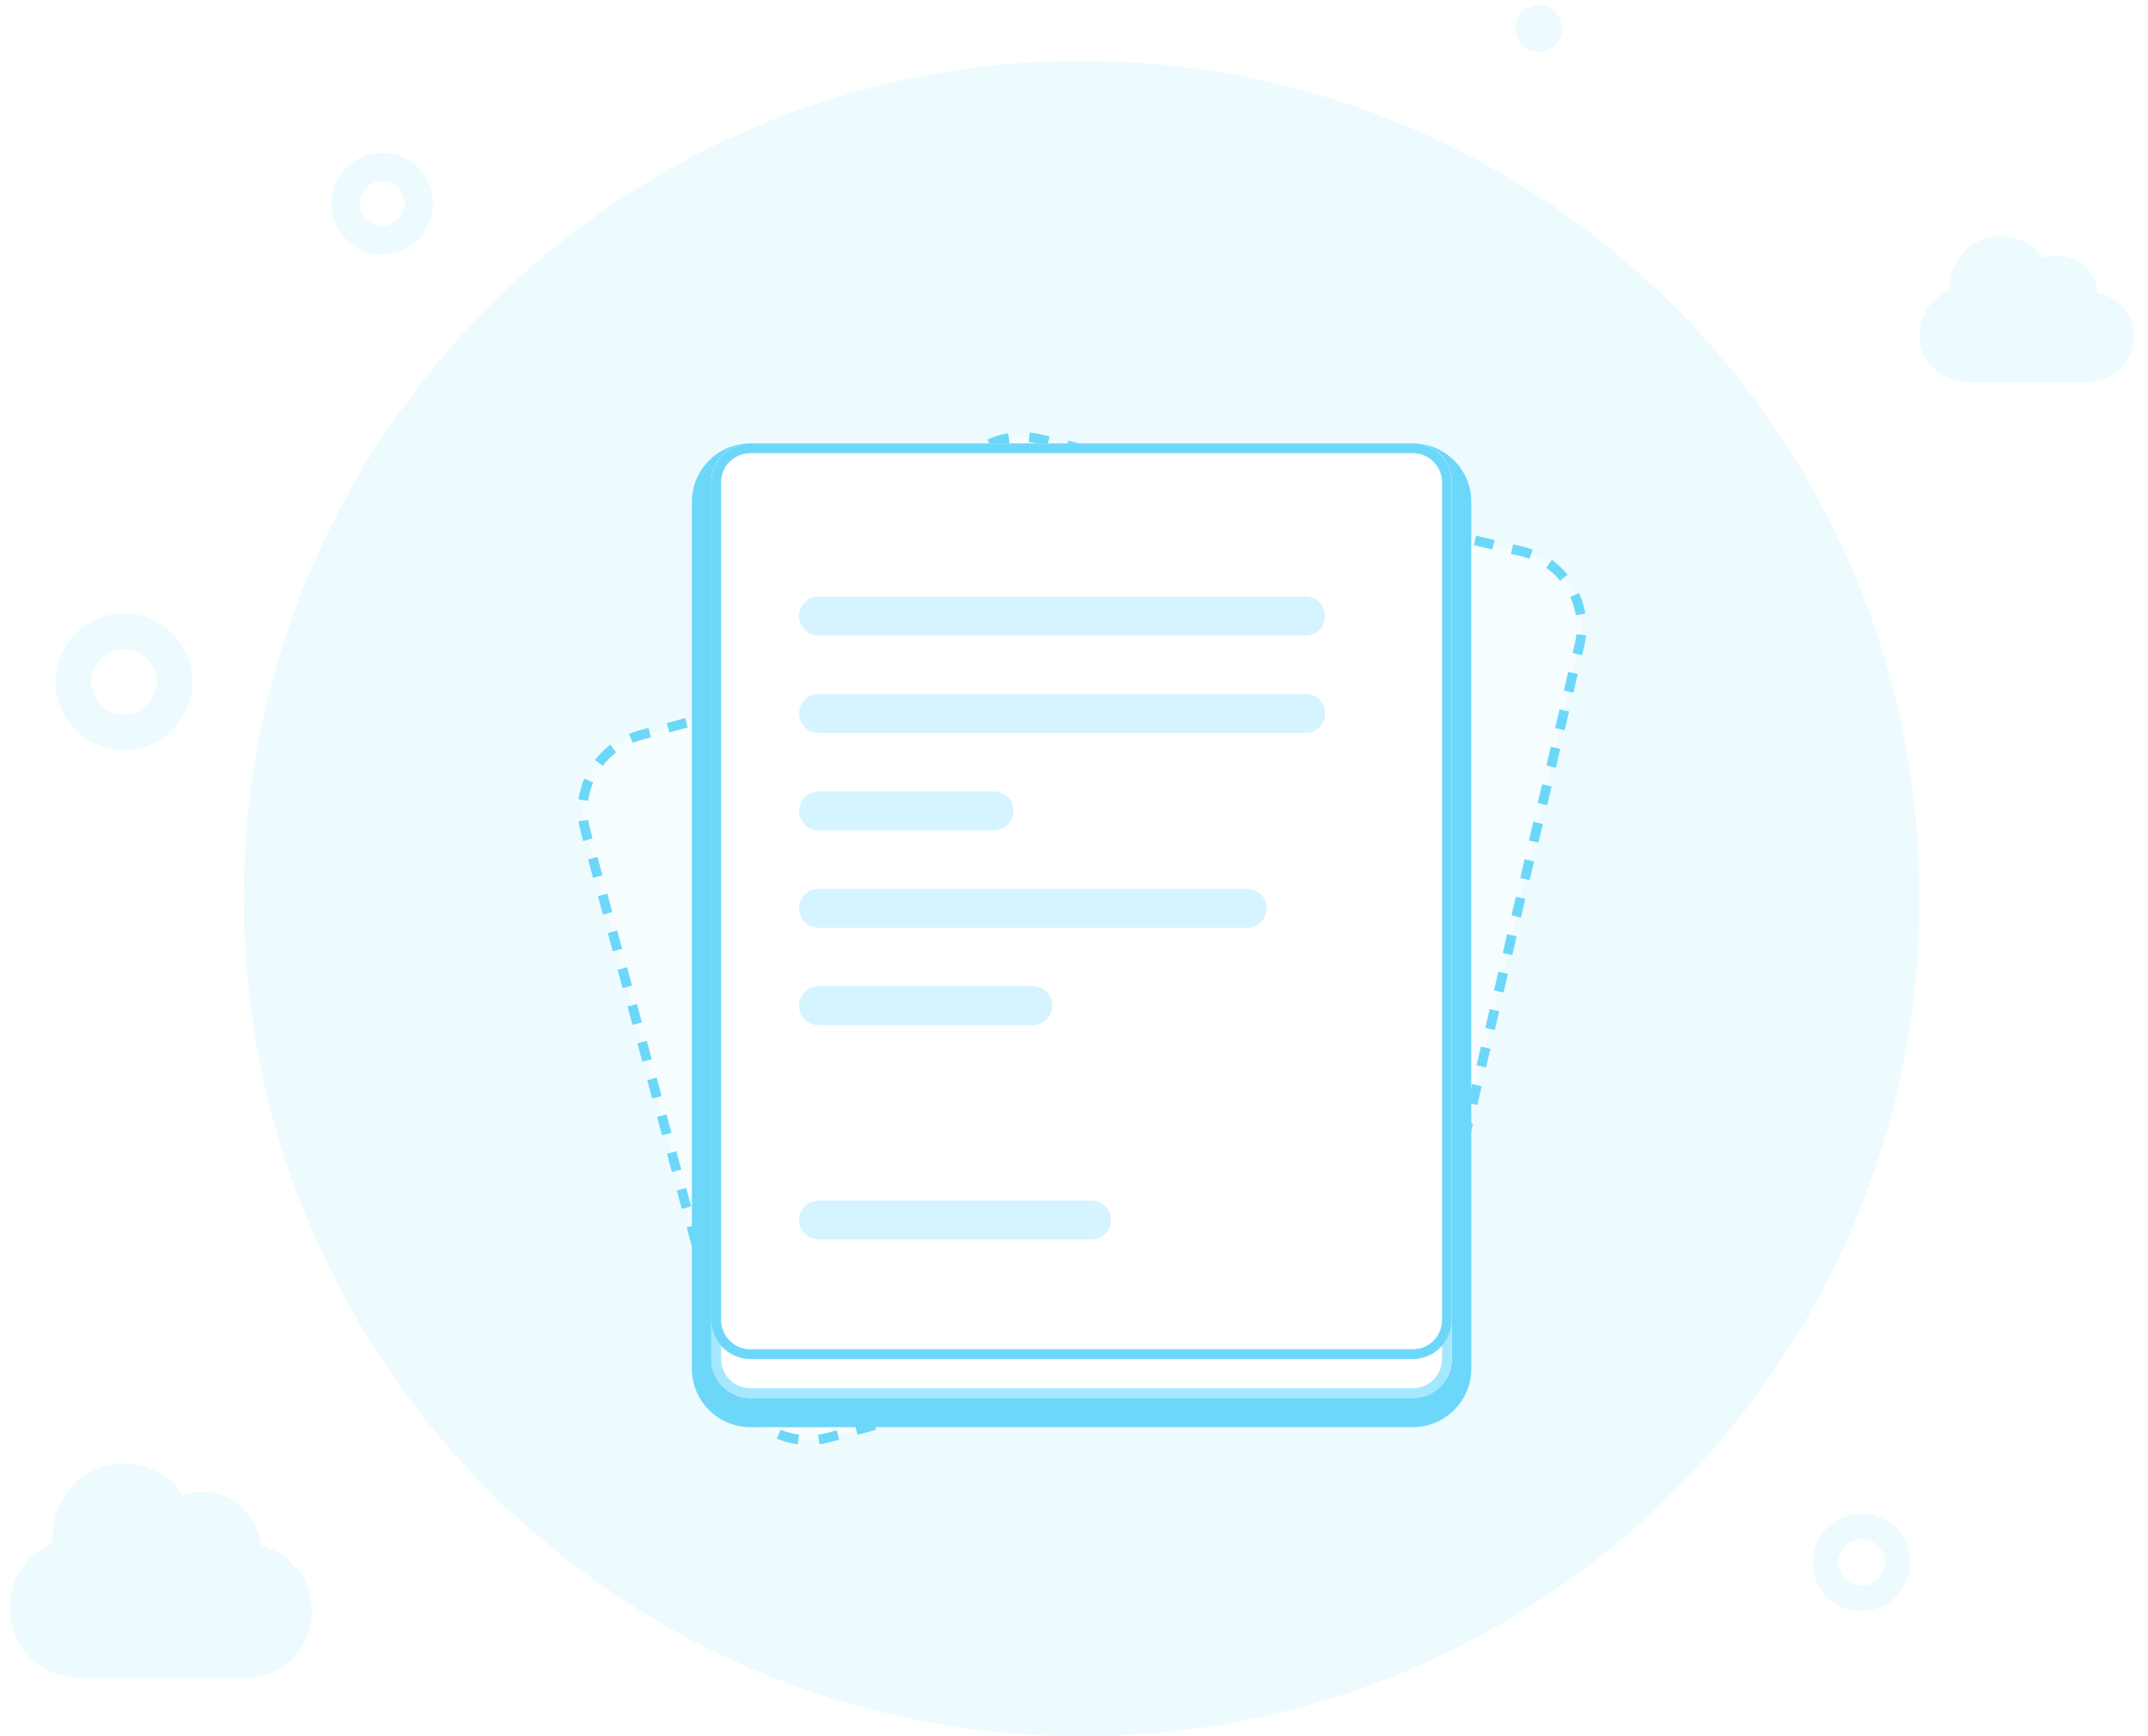 <svg width="141" height="114" viewBox="0 0 141 114" fill="none" xmlns="http://www.w3.org/2000/svg">
<g opacity="0.7">
<path fill-rule="evenodd" clip-rule="evenodd" d="M101.002 3.413C101.852 3.413 102.541 2.724 102.541 1.874C102.541 1.025 101.852 0.336 101.002 0.336C100.153 0.336 99.464 1.025 99.464 1.874C99.464 2.724 100.153 3.413 101.002 3.413ZM25.085 16.703C26.927 16.703 28.42 15.21 28.42 13.368C28.42 11.526 26.927 10.033 25.085 10.033C23.243 10.033 21.75 11.526 21.75 13.368C21.75 15.21 23.243 16.703 25.085 16.703ZM25.085 14.844C25.9 14.844 26.561 14.183 26.561 13.368C26.561 12.553 25.9 11.892 25.085 11.892C24.27 11.892 23.61 12.553 23.61 13.368C23.61 14.183 24.27 14.844 25.085 14.844ZM8.14 49.262C10.621 49.262 12.632 47.251 12.632 44.77C12.632 42.289 10.621 40.278 8.14 40.278C5.659 40.278 3.648 42.289 3.648 44.77C3.648 47.251 5.659 49.262 8.14 49.262ZM8.14 46.918C9.327 46.918 10.288 45.956 10.288 44.77C10.288 43.584 9.327 42.623 8.14 42.623C6.954 42.623 5.993 43.584 5.993 44.77C5.993 45.956 6.954 46.918 8.14 46.918ZM122.189 105.785C123.956 105.785 125.388 104.353 125.388 102.587C125.388 100.821 123.956 99.389 122.189 99.389C120.423 99.389 118.991 100.821 118.991 102.587C118.991 104.353 120.423 105.785 122.189 105.785ZM122.189 104.121C123.036 104.121 123.723 103.434 123.723 102.587C123.723 101.74 123.036 101.054 122.189 101.054C121.342 101.054 120.655 101.74 120.655 102.587C120.655 103.434 121.342 104.121 122.189 104.121ZM71.001 114C101.377 114 126.001 89.376 126.001 59C126.001 28.625 101.377 4 71.001 4C40.626 4 16.001 28.625 16.001 59C16.001 89.376 40.626 114 71.001 114ZM15.975 110.156H5.283C5.191 110.156 5.101 110.152 5.011 110.146C2.594 110.089 0.652 108.058 0.652 105.562C0.653 104.345 1.124 103.178 1.962 102.318C2.391 101.877 2.899 101.535 3.452 101.307C3.442 101.183 3.438 101.058 3.438 100.932C3.438 99.648 3.935 98.417 4.819 97.509C5.703 96.602 6.902 96.093 8.151 96.093C9.752 96.095 11.165 96.918 12.014 98.173C12.418 98.026 12.852 97.947 13.304 97.947C15.302 97.949 16.943 99.514 17.133 101.516C19.047 101.945 20.48 103.698 20.478 105.793C20.476 108.208 18.57 110.164 16.22 110.163C16.138 110.163 16.056 110.161 15.975 110.156ZM129.287 25.1H136.875C136.933 25.103 136.991 25.105 137.049 25.105C138.717 25.106 140.07 23.772 140.071 22.125C140.072 20.697 139.056 19.502 137.697 19.209C137.562 17.845 136.397 16.777 134.98 16.776C134.659 16.776 134.351 16.83 134.064 16.93C133.462 16.074 132.459 15.513 131.323 15.512C130.436 15.511 129.586 15.859 128.959 16.477C128.331 17.096 127.978 17.935 127.978 18.811C127.978 18.897 127.981 18.982 127.988 19.067C127.596 19.222 127.235 19.455 126.931 19.756C126.336 20.342 126.002 21.138 126.001 21.968C126.001 23.67 127.379 25.054 129.094 25.093C129.158 25.098 129.222 25.1 129.287 25.1Z" fill="#E5F9FF"/>
<path d="M62.079 32.645C62.721 29.893 65.471 28.182 68.223 28.823L99.866 36.195C102.618 36.837 104.329 39.587 103.688 42.339L93.942 84.169C93.301 86.921 90.55 88.632 87.798 87.991L56.155 80.618C53.404 79.977 51.692 77.227 52.334 74.475L62.079 32.645Z" fill="white" fill-opacity="0.5"/>
<path fill-rule="evenodd" clip-rule="evenodd" d="M68.149 29.135C67.942 29.086 67.735 29.052 67.529 29.032L67.593 28.395C67.826 28.419 68.06 28.457 68.294 28.512L68.903 28.654L68.758 29.276L68.149 29.135ZM71.192 29.843L69.975 29.56L70.12 28.937L71.337 29.221L71.192 29.843ZM73.626 30.411L72.409 30.127L72.554 29.504L73.771 29.788L73.626 30.411ZM76.06 30.978L74.843 30.694L74.988 30.071L76.205 30.355L76.06 30.978ZM78.494 31.545L77.277 31.261L77.422 30.638L78.639 30.922L78.494 31.545ZM80.928 32.112L79.711 31.828L79.856 31.206L81.073 31.489L80.928 32.112ZM83.362 32.679L82.145 32.395L82.29 31.773L83.507 32.056L83.362 32.679ZM85.796 33.246L84.579 32.963L84.724 32.34L85.941 32.623L85.796 33.246ZM88.23 33.813L87.013 33.53L87.158 32.907L88.375 33.19L88.23 33.813ZM90.664 34.38L89.447 34.097L89.592 33.474L90.809 33.758L90.664 34.38ZM93.098 34.947L91.881 34.664L92.026 34.041L93.243 34.325L93.098 34.947ZM95.532 35.515L94.315 35.231L94.46 34.608L95.677 34.892L95.532 35.515ZM97.966 36.082L96.749 35.798L96.894 35.175L98.112 35.459L97.966 36.082ZM99.792 36.507L99.183 36.365L99.329 35.742L99.937 35.884C100.171 35.939 100.398 36.008 100.618 36.09L100.393 36.689C100.2 36.616 99.999 36.555 99.792 36.507ZM66.278 29.072C65.862 29.141 65.46 29.265 65.081 29.437L64.816 28.855C65.246 28.66 65.702 28.52 66.174 28.442L66.278 29.072ZM102.411 38.135C102.147 37.812 101.84 37.524 101.497 37.278L101.87 36.758C102.259 37.037 102.606 37.364 102.905 37.729L102.411 38.135ZM64.017 30.099C63.695 30.363 63.406 30.669 63.16 31.012L62.641 30.64C62.919 30.251 63.247 29.903 63.611 29.604L64.017 30.099ZM103.437 40.396C103.368 39.98 103.245 39.577 103.072 39.198L103.655 38.934C103.85 39.363 103.99 39.819 104.068 40.292L103.437 40.396ZM62.571 32.116C62.498 32.31 62.438 32.511 62.389 32.718L62.246 33.333L61.623 33.188L61.767 32.573C61.821 32.339 61.89 32.111 61.972 31.892L62.571 32.116ZM103.375 42.267C103.423 42.06 103.457 41.853 103.478 41.647L104.114 41.71C104.091 41.944 104.052 42.178 103.998 42.412L103.854 43.027L103.232 42.882L103.375 42.267ZM61.959 34.563L61.673 35.793L61.05 35.648L61.337 34.418L61.959 34.563ZM102.658 45.343L102.945 44.112L103.568 44.257L103.281 45.488L102.658 45.343ZM61.386 37.024L61.099 38.254L60.477 38.109L60.763 36.879L61.386 37.024ZM102.085 47.803L102.372 46.573L102.995 46.718L102.708 47.948L102.085 47.803ZM60.813 39.484L60.526 40.715L59.903 40.569L60.19 39.339L60.813 39.484ZM101.512 50.264L101.798 49.033L102.421 49.178L102.135 50.409L101.512 50.264ZM60.24 41.945L59.953 43.175L59.33 43.03L59.617 41.8L60.24 41.945ZM100.938 52.724L101.225 51.494L101.848 51.639L101.561 52.869L100.938 52.724ZM59.666 44.405L59.38 45.636L58.757 45.491L59.043 44.26L59.666 44.405ZM100.365 55.185L100.652 53.955L101.275 54.1L100.988 55.33L100.365 55.185ZM59.093 46.866L58.806 48.096L58.184 47.951L58.47 46.721L59.093 46.866ZM99.792 57.645L100.079 56.415L100.701 56.56L100.415 57.791L99.792 57.645ZM58.52 49.327L58.233 50.557L57.61 50.412L57.897 49.181L58.52 49.327ZM99.219 60.106L99.505 58.876L100.128 59.021L99.841 60.251L99.219 60.106ZM57.946 51.787L57.66 53.017L57.037 52.872L57.324 51.642L57.946 51.787ZM98.645 62.566L98.932 61.336L99.555 61.481L99.268 62.712L98.645 62.566ZM57.373 54.248L57.087 55.478L56.464 55.333L56.75 54.103L57.373 54.248ZM98.072 65.027L98.359 63.797L98.982 63.942L98.695 65.172L98.072 65.027ZM56.8 56.708L56.513 57.939L55.89 57.794L56.177 56.563L56.8 56.708ZM97.499 67.488L97.785 66.257L98.408 66.403L98.122 67.633L97.499 67.488ZM56.227 59.169L55.94 60.399L55.317 60.254L55.604 59.024L56.227 59.169ZM96.925 69.948L97.212 68.718L97.835 68.863L97.548 70.093L96.925 69.948ZM55.653 61.63L55.367 62.86L54.744 62.715L55.031 61.484L55.653 61.63ZM96.352 72.409L96.639 71.178L97.262 71.324L96.975 72.554L96.352 72.409ZM55.08 64.09L54.793 65.32L54.17 65.175L54.457 63.945L55.08 64.09ZM95.779 74.869L96.066 73.639L96.688 73.784L96.402 75.014L95.779 74.869ZM54.507 66.551L54.22 67.781L53.597 67.636L53.884 66.406L54.507 66.551ZM95.206 77.33L95.492 76.1L96.115 76.245L95.829 77.475L95.206 77.33ZM53.934 69.011L53.647 70.242L53.024 70.096L53.311 68.866L53.934 69.011ZM94.632 79.791L94.919 78.56L95.542 78.705L95.255 79.936L94.632 79.791ZM53.36 71.472L53.074 72.702L52.451 72.557L52.737 71.327L53.36 71.472ZM94.059 82.251L94.346 81.021L94.969 81.166L94.682 82.396L94.059 82.251ZM52.787 73.932L52.644 74.547C52.595 74.755 52.561 74.962 52.541 75.167L51.904 75.104C51.928 74.871 51.966 74.636 52.021 74.402L52.164 73.787L52.787 73.932ZM93.629 84.097L93.772 83.481L94.395 83.626L94.252 84.242C94.198 84.476 94.129 84.703 94.046 84.922L93.447 84.698C93.52 84.504 93.581 84.304 93.629 84.097ZM52.581 76.418C52.65 76.834 52.774 77.237 52.946 77.616L52.364 77.88C52.169 77.451 52.029 76.995 51.95 76.523L52.581 76.418ZM92.002 86.715C92.324 86.451 92.612 86.145 92.858 85.802L93.378 86.175C93.099 86.564 92.772 86.911 92.407 87.21L92.002 86.715ZM53.608 78.68C53.872 79.002 54.178 79.29 54.521 79.536L54.148 80.056C53.76 79.777 53.412 79.45 53.113 79.085L53.608 78.68ZM89.74 87.742C90.156 87.673 90.559 87.549 90.938 87.377L91.202 87.96C90.773 88.154 90.317 88.294 89.844 88.373L89.74 87.742ZM55.625 80.126C55.819 80.198 56.02 80.259 56.227 80.307L56.835 80.449L56.69 81.072L56.081 80.93C55.847 80.876 55.62 80.807 55.401 80.724L55.625 80.126ZM87.869 87.68C88.076 87.728 88.283 87.762 88.489 87.782L88.426 88.419C88.193 88.395 87.958 88.357 87.724 88.302L87.116 88.161L87.261 87.538L87.869 87.68ZM58.052 80.733L59.269 81.016L59.124 81.639L57.907 81.355L58.052 80.733ZM60.486 81.3L61.703 81.583L61.558 82.206L60.341 81.922L60.486 81.3ZM62.92 81.867L64.137 82.15L63.992 82.773L62.775 82.49L62.92 81.867ZM65.354 82.434L66.571 82.717L66.426 83.34L65.209 83.057L65.354 82.434ZM67.788 83.001L69.005 83.284L68.86 83.907L67.643 83.624L67.788 83.001ZM70.222 83.568L71.439 83.852L71.294 84.475L70.077 84.191L70.222 83.568ZM72.656 84.135L73.874 84.419L73.728 85.042L72.511 84.758L72.656 84.135ZM75.091 84.702L76.308 84.986L76.162 85.609L74.945 85.325L75.091 84.702ZM77.525 85.269L78.742 85.553L78.597 86.176L77.379 85.892L77.525 85.269ZM79.959 85.837L81.176 86.12L81.031 86.743L79.814 86.459L79.959 85.837ZM82.393 86.404L83.61 86.687L83.465 87.31L82.248 87.026L82.393 86.404ZM84.827 86.971L86.044 87.254L85.899 87.877L84.682 87.594L84.827 86.971Z" fill="#2FC6F6"/>
<path d="M38.428 54.534C37.696 51.804 39.316 48.999 42.045 48.268L73.429 39.858C76.158 39.127 78.963 40.747 79.695 43.476L89.403 79.709C90.135 82.439 88.515 85.244 85.786 85.975L54.402 94.384C51.673 95.116 48.868 93.496 48.136 90.767L38.428 54.534Z" fill="white" fill-opacity="0.5"/>
<path fill-rule="evenodd" clip-rule="evenodd" d="M42.127 48.576C41.922 48.631 41.723 48.699 41.532 48.777L41.288 48.186C41.505 48.097 41.73 48.02 41.962 47.958L42.565 47.797L42.731 48.414L42.127 48.576ZM45.145 47.767L43.938 48.091L43.772 47.473L44.979 47.15L45.145 47.767ZM47.559 47.121L46.352 47.444L46.186 46.826L47.394 46.503L47.559 47.121ZM49.973 46.474L48.766 46.797L48.6 46.179L49.807 45.856L49.973 46.474ZM52.387 45.827L51.18 46.15L51.015 45.533L52.222 45.209L52.387 45.827ZM54.801 45.18L53.594 45.504L53.429 44.886L54.636 44.562L54.801 45.18ZM57.215 44.533L56.008 44.857L55.843 44.239L57.05 43.915L57.215 44.533ZM59.629 43.886L58.422 44.21L58.257 43.592L59.464 43.269L59.629 43.886ZM62.044 43.239L60.837 43.563L60.671 42.945L61.878 42.622L62.044 43.239ZM64.458 42.593L63.251 42.916L63.085 42.298L64.292 41.975L64.458 42.593ZM66.872 41.946L65.665 42.269L65.499 41.651L66.706 41.328L66.872 41.946ZM69.286 41.299L68.079 41.622L67.913 41.005L69.12 40.681L69.286 41.299ZM71.7 40.652L70.493 40.975L70.327 40.358L71.534 40.034L71.7 40.652ZM73.51 40.167L72.907 40.329L72.741 39.711L73.345 39.549C73.577 39.487 73.81 39.441 74.042 39.41L74.126 40.044C73.921 40.071 73.716 40.112 73.51 40.167ZM40.448 49.403C40.113 49.66 39.817 49.958 39.563 50.289L39.056 49.9C39.343 49.526 39.679 49.187 40.059 48.895L40.448 49.403ZM76.587 40.368C76.203 40.209 75.796 40.098 75.378 40.043L75.462 39.409C75.936 39.472 76.397 39.597 76.832 39.778L76.587 40.368ZM38.937 51.374C38.777 51.758 38.667 52.165 38.612 52.583L37.978 52.499C38.041 52.025 38.166 51.564 38.346 51.129L38.937 51.374ZM78.558 41.879C78.301 41.545 78.003 41.248 77.672 40.995L78.061 40.487C78.436 40.774 78.774 41.11 79.066 41.49L78.558 41.879ZM38.613 53.834C38.64 54.039 38.681 54.245 38.736 54.45L38.897 55.054L38.28 55.22L38.118 54.616C38.056 54.384 38.01 54.151 37.979 53.919L38.613 53.834ZM79.385 43.559C79.33 43.353 79.262 43.155 79.183 42.964L79.775 42.719C79.864 42.936 79.941 43.161 80.003 43.393L80.165 43.997L79.547 44.163L79.385 43.559ZM39.221 56.262L39.545 57.47L38.927 57.635L38.603 56.428L39.221 56.262ZM80.194 46.578L79.87 45.37L80.488 45.205L80.812 46.413L80.194 46.578ZM39.868 58.678L40.192 59.885L39.574 60.051L39.251 58.843L39.868 58.678ZM80.841 48.993L80.518 47.786L81.135 47.62L81.459 48.828L80.841 48.993ZM40.516 61.093L40.839 62.301L40.221 62.467L39.898 61.259L40.516 61.093ZM81.489 51.409L81.165 50.201L81.783 50.036L82.106 51.243L81.489 51.409ZM41.163 63.509L41.486 64.716L40.869 64.882L40.545 63.674L41.163 63.509ZM82.136 53.825L81.812 52.617L82.43 52.451L82.753 53.659L82.136 53.825ZM41.81 65.924L42.134 67.132L41.516 67.297L41.192 66.09L41.81 65.924ZM82.783 56.24L82.459 55.032L83.077 54.867L83.401 56.075L82.783 56.24ZM42.457 68.34L42.781 69.547L42.163 69.713L41.84 68.505L42.457 68.34ZM83.43 58.656L83.107 57.448L83.724 57.282L84.048 58.49L83.43 58.656ZM43.105 70.755L43.428 71.963L42.81 72.129L42.487 70.921L43.105 70.755ZM84.077 61.071L83.754 59.863L84.371 59.698L84.695 60.906L84.077 61.071ZM84.725 63.487L84.401 62.279L85.019 62.113L85.342 63.321L84.725 63.487ZM43.752 73.171L44.075 74.379L43.458 74.544L43.134 73.336L43.752 73.171ZM44.399 75.586L44.723 76.794L44.105 76.96L43.781 75.752L44.399 75.586ZM85.372 65.902L85.048 64.694L85.666 64.529L85.99 65.737L85.372 65.902ZM45.046 78.002L45.37 79.21L44.752 79.375L44.428 78.167L45.046 78.002ZM86.019 68.318L85.695 67.11L86.313 66.944L86.637 68.152L86.019 68.318ZM45.693 80.417L46.017 81.625L45.399 81.791L45.076 80.583L45.693 80.417ZM86.666 70.733L86.343 69.525L86.96 69.36L87.284 70.568L86.666 70.733ZM46.341 82.833L46.664 84.041L46.047 84.206L45.723 82.998L46.341 82.833ZM87.314 73.149L86.99 71.941L87.608 71.775L87.931 72.983L87.314 73.149ZM46.988 85.248L47.312 86.456L46.694 86.622L46.37 85.414L46.988 85.248ZM87.961 75.564L87.637 74.356L88.255 74.191L88.579 75.399L87.961 75.564ZM47.635 87.664L47.959 88.872L47.341 89.037L47.017 87.829L47.635 87.664ZM88.608 77.98L88.284 76.772L88.902 76.606L89.226 77.814L88.608 77.98ZM48.282 90.079L48.444 90.683C48.499 90.889 48.567 91.087 48.646 91.278L48.054 91.522C47.965 91.306 47.889 91.081 47.826 90.849L47.665 90.245L48.282 90.079ZM89.094 79.791L88.932 79.188L89.549 79.022L89.711 79.626C89.773 79.858 89.82 80.091 89.85 80.323L89.217 80.407C89.189 80.203 89.148 79.997 89.094 79.791ZM49.271 92.363C49.528 92.697 49.826 92.994 50.157 93.247L49.768 93.755C49.394 93.468 49.055 93.132 48.764 92.752L49.271 92.363ZM88.892 82.868C89.052 82.484 89.162 82.077 89.217 81.659L89.851 81.743C89.789 82.217 89.664 82.678 89.483 83.113L88.892 82.868ZM51.242 93.874C51.627 94.033 52.033 94.144 52.451 94.199L52.367 94.833C51.893 94.77 51.432 94.645 50.997 94.464L51.242 93.874ZM87.381 84.839C87.716 84.582 88.013 84.284 88.266 83.953L88.773 84.342C88.487 84.716 88.15 85.055 87.771 85.347L87.381 84.839ZM53.703 94.198C53.908 94.171 54.113 94.13 54.319 94.075L54.922 93.913L55.088 94.531L54.484 94.693C54.252 94.755 54.019 94.801 53.787 94.832L53.703 94.198ZM85.702 85.666C85.907 85.611 86.106 85.543 86.297 85.465L86.541 86.056C86.324 86.145 86.1 86.222 85.867 86.284L85.264 86.445L85.098 85.828L85.702 85.666ZM56.129 93.59L57.336 93.266L57.502 93.884L56.295 94.208L56.129 93.59ZM58.543 92.943L59.75 92.62L59.916 93.237L58.709 93.561L58.543 92.943ZM60.957 92.296L62.164 91.973L62.33 92.591L61.123 92.914L60.957 92.296ZM63.371 91.649L64.579 91.326L64.744 91.944L63.537 92.267L63.371 91.649ZM65.786 91.002L66.993 90.679L67.158 91.297L65.951 91.62L65.786 91.002ZM68.2 90.356L69.407 90.032L69.572 90.65L68.365 90.973L68.2 90.356ZM70.614 89.709L71.821 89.385L71.986 90.003L70.779 90.326L70.614 89.709ZM73.028 89.062L74.235 88.739L74.4 89.356L73.193 89.68L73.028 89.062ZM75.442 88.415L76.649 88.092L76.814 88.709L75.608 89.033L75.442 88.415ZM77.856 87.768L79.063 87.445L79.229 88.062L78.022 88.386L77.856 87.768ZM80.27 87.121L81.477 86.798L81.643 87.416L80.436 87.739L80.27 87.121ZM82.684 86.475L83.891 86.151L84.057 86.769L82.85 87.092L82.684 86.475Z" fill="#2FC6F6"/>
<g filter="url(#filter0_d_408_54118)">
<path d="M45.416 30.86C45.416 28.74 47.134 27.023 49.253 27.023H92.742C94.861 27.023 96.579 28.74 96.579 30.86V87.778C96.579 89.897 94.861 91.615 92.742 91.615H49.253C47.134 91.615 45.416 89.897 45.416 87.778V30.86Z" fill="#2FC6F6"/>
</g>
<g filter="url(#filter1_d_408_54118)">
<path d="M46.695 30.22C46.695 28.807 47.841 27.662 49.254 27.662H92.742C94.155 27.662 95.3 28.807 95.3 30.22V87.778C95.3 89.191 94.155 90.337 92.742 90.337H49.254C47.841 90.337 46.695 89.191 46.695 87.778V30.22Z" fill="white"/>
</g>
<g filter="url(#filter2_d_408_54118)">
<path fill-rule="evenodd" clip-rule="evenodd" d="M92.742 28.302H49.254C48.194 28.302 47.335 29.161 47.335 30.22V87.778C47.335 88.838 48.194 89.697 49.254 89.697H92.742C93.801 89.697 94.66 88.838 94.66 87.778V30.22C94.66 29.161 93.801 28.302 92.742 28.302ZM49.254 27.662C47.841 27.662 46.695 28.807 46.695 30.22V87.778C46.695 89.191 47.841 90.337 49.254 90.337H92.742C94.155 90.337 95.3 89.191 95.3 87.778V30.22C95.3 28.807 94.155 27.662 92.742 27.662H49.254Z" fill="#7FDEFC"/>
</g>
<g filter="url(#filter3_d_408_54118)">
<path d="M46.695 30.22C46.695 28.807 47.841 27.662 49.254 27.662H70.998H81.87H92.742C94.155 27.662 95.3 28.807 95.3 30.22V37.095V43.97V57.72V85.22C95.3 86.633 94.155 87.778 92.742 87.778H49.254C47.841 87.778 46.695 86.633 46.695 85.22V30.22Z" fill="white"/>
</g>
<g filter="url(#filter4_d_408_54118)">
<path fill-rule="evenodd" clip-rule="evenodd" d="M92.742 28.302H49.254C48.194 28.302 47.335 29.161 47.335 30.22V85.22C47.335 86.28 48.194 87.139 49.254 87.139H92.742C93.801 87.139 94.66 86.28 94.66 85.22V30.22C94.66 29.161 93.801 28.302 92.742 28.302ZM49.254 27.662C47.841 27.662 46.695 28.807 46.695 30.22V85.22C46.695 86.633 47.841 87.778 49.254 87.778H92.742C94.155 87.778 95.3 86.633 95.3 85.22V30.22C95.3 28.807 94.155 27.662 92.742 27.662H49.254Z" fill="#2FC6F6"/>
</g>
<path d="M52.453 40.452C52.453 39.745 53.026 39.173 53.732 39.173H85.709C86.415 39.173 86.988 39.745 86.988 40.452C86.988 41.158 86.415 41.731 85.709 41.731H53.732C53.026 41.731 52.453 41.158 52.453 40.452Z" fill="#C3F0FF"/>
<path d="M52.453 46.847C52.453 46.141 53.026 45.568 53.732 45.568H85.709C86.415 45.568 86.988 46.141 86.988 46.847C86.988 47.554 86.415 48.127 85.709 48.127H53.732C53.026 48.127 52.453 47.554 52.453 46.847Z" fill="#C3F0FF"/>
<path d="M52.453 53.243C52.453 52.536 53.026 51.964 53.732 51.964H65.244C65.95 51.964 66.523 52.536 66.523 53.243C66.523 53.949 65.95 54.522 65.244 54.522H53.732C53.026 54.522 52.453 53.949 52.453 53.243Z" fill="#C3F0FF"/>
<path d="M52.453 59.638C52.453 58.932 53.026 58.359 53.732 58.359H81.872C82.578 58.359 83.151 58.932 83.151 59.638C83.151 60.345 82.578 60.917 81.872 60.917H53.732C53.026 60.917 52.453 60.345 52.453 59.638Z" fill="#C3F0FF"/>
<path d="M52.453 66.033C52.453 65.327 53.026 64.754 53.732 64.754H67.802C68.508 64.754 69.081 65.327 69.081 66.033C69.081 66.739 68.508 67.312 67.802 67.312H53.732C53.026 67.312 52.453 66.739 52.453 66.033Z" fill="#C3F0FF"/>
<path d="M52.453 80.103C52.453 79.397 53.026 78.824 53.732 78.824H71.639C72.346 78.824 72.918 79.397 72.918 80.103C72.918 80.81 72.346 81.382 71.639 81.382H53.732C53.026 81.382 52.453 80.81 52.453 80.103Z" fill="#C3F0FF"/>
</g>
<defs>
<filter id="filter0_d_408_54118" x="41.235" y="24.932" width="59.524" height="72.954" filterUnits="userSpaceOnUse" color-interpolation-filters="sRGB">
<feFlood flood-opacity="0" result="BackgroundImageFix"/>
<feColorMatrix in="SourceAlpha" type="matrix" values="0 0 0 0 0 0 0 0 0 0 0 0 0 0 0 0 0 0 127 0" result="hardAlpha"/>
<feOffset dy="2.09"/>
<feGaussianBlur stdDeviation="2.09"/>
<feComposite in2="hardAlpha" operator="out"/>
<feColorMatrix type="matrix" values="0 0 0 0 0.392 0 0 0 0 0.427 0 0 0 0 0.482 0 0 0 0.1 0"/>
<feBlend mode="normal" in2="BackgroundImageFix" result="effect1_dropShadow_408_54118"/>
<feBlend mode="normal" in="SourceGraphic" in2="effect1_dropShadow_408_54118" result="shape"/>
</filter>
<filter id="filter1_d_408_54118" x="39.315" y="21.734" width="63.366" height="77.435" filterUnits="userSpaceOnUse" color-interpolation-filters="sRGB">
<feFlood flood-opacity="0" result="BackgroundImageFix"/>
<feColorMatrix in="SourceAlpha" type="matrix" values="0 0 0 0 0 0 0 0 0 0 0 0 0 0 0 0 0 0 127 0" result="hardAlpha"/>
<feOffset dy="1.452"/>
<feGaussianBlur stdDeviation="3.69"/>
<feComposite in2="hardAlpha" operator="out"/>
<feColorMatrix type="matrix" values="0 0 0 0 0.392 0 0 0 0 0.427 0 0 0 0 0.482 0 0 0 0.16 0"/>
<feBlend mode="normal" in2="BackgroundImageFix" result="effect1_dropShadow_408_54118"/>
<feBlend mode="normal" in="SourceGraphic" in2="effect1_dropShadow_408_54118" result="shape"/>
</filter>
<filter id="filter2_d_408_54118" x="39.315" y="21.734" width="63.366" height="77.435" filterUnits="userSpaceOnUse" color-interpolation-filters="sRGB">
<feFlood flood-opacity="0" result="BackgroundImageFix"/>
<feColorMatrix in="SourceAlpha" type="matrix" values="0 0 0 0 0 0 0 0 0 0 0 0 0 0 0 0 0 0 127 0" result="hardAlpha"/>
<feOffset dy="1.452"/>
<feGaussianBlur stdDeviation="3.69"/>
<feComposite in2="hardAlpha" operator="out"/>
<feColorMatrix type="matrix" values="0 0 0 0 0.392 0 0 0 0 0.427 0 0 0 0 0.482 0 0 0 0.16 0"/>
<feBlend mode="normal" in2="BackgroundImageFix" result="effect1_dropShadow_408_54118"/>
<feBlend mode="normal" in="SourceGraphic" in2="effect1_dropShadow_408_54118" result="shape"/>
</filter>
<filter id="filter3_d_408_54118" x="39.315" y="21.734" width="63.366" height="74.877" filterUnits="userSpaceOnUse" color-interpolation-filters="sRGB">
<feFlood flood-opacity="0" result="BackgroundImageFix"/>
<feColorMatrix in="SourceAlpha" type="matrix" values="0 0 0 0 0 0 0 0 0 0 0 0 0 0 0 0 0 0 127 0" result="hardAlpha"/>
<feOffset dy="1.452"/>
<feGaussianBlur stdDeviation="3.69"/>
<feComposite in2="hardAlpha" operator="out"/>
<feColorMatrix type="matrix" values="0 0 0 0 0.392 0 0 0 0 0.427 0 0 0 0 0.482 0 0 0 0.16 0"/>
<feBlend mode="normal" in2="BackgroundImageFix" result="effect1_dropShadow_408_54118"/>
<feBlend mode="normal" in="SourceGraphic" in2="effect1_dropShadow_408_54118" result="shape"/>
</filter>
<filter id="filter4_d_408_54118" x="39.315" y="21.734" width="63.366" height="74.877" filterUnits="userSpaceOnUse" color-interpolation-filters="sRGB">
<feFlood flood-opacity="0" result="BackgroundImageFix"/>
<feColorMatrix in="SourceAlpha" type="matrix" values="0 0 0 0 0 0 0 0 0 0 0 0 0 0 0 0 0 0 127 0" result="hardAlpha"/>
<feOffset dy="1.452"/>
<feGaussianBlur stdDeviation="3.69"/>
<feComposite in2="hardAlpha" operator="out"/>
<feColorMatrix type="matrix" values="0 0 0 0 0.392 0 0 0 0 0.427 0 0 0 0 0.482 0 0 0 0.16 0"/>
<feBlend mode="normal" in2="BackgroundImageFix" result="effect1_dropShadow_408_54118"/>
<feBlend mode="normal" in="SourceGraphic" in2="effect1_dropShadow_408_54118" result="shape"/>
</filter>
</defs>
</svg>
